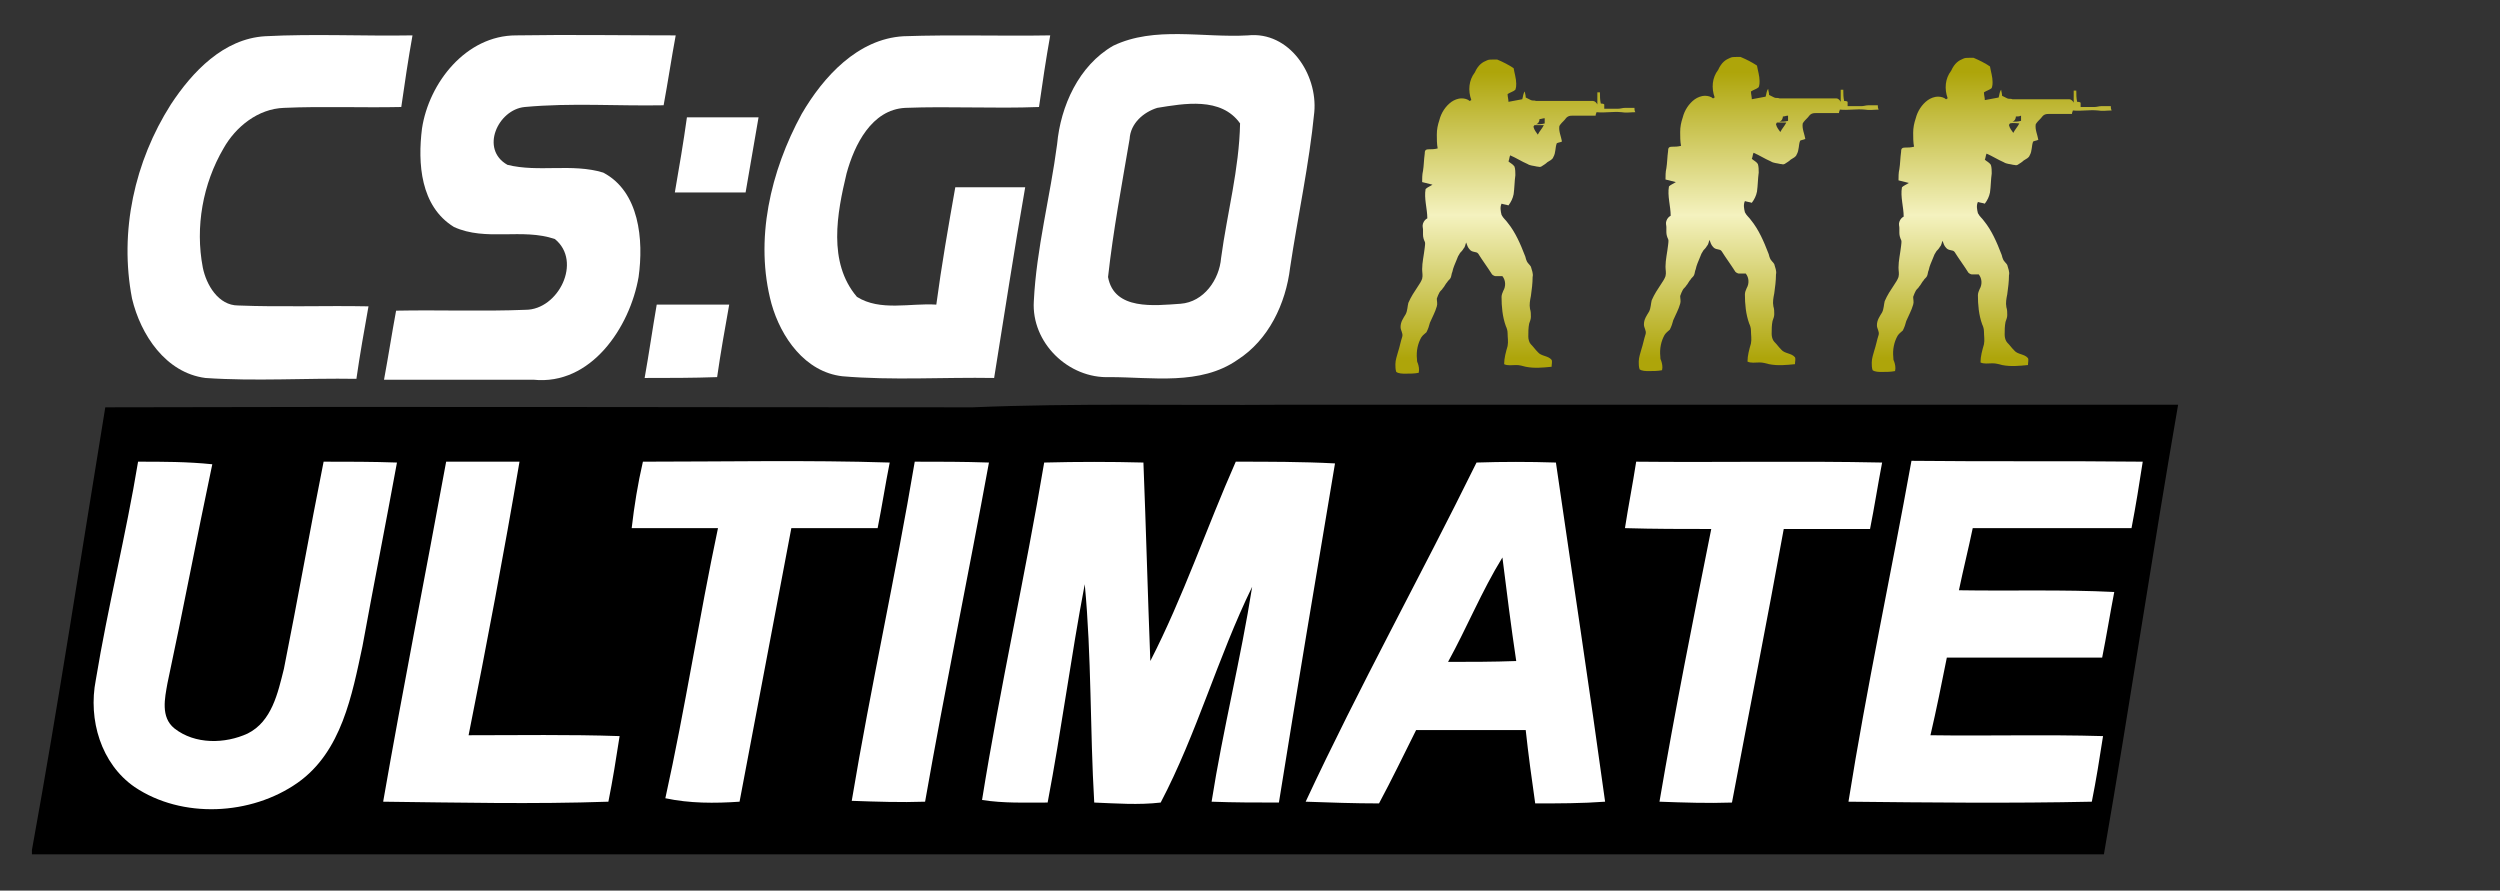 <svg version="1.1" id="Layer_1" xmlns="http://www.w3.org/2000/svg" xmlns:xlink="http://www.w3.org/1999/xlink" x="0px" y="0px" viewBox="0 0 289.7 103.2" style="enable-background:new 0 0 289.7 103.2;" xml:space="preserve">
    <rect x="0" y="0" width="289.7" height="103.2" fill="#333333" stroke="none"/>
    <style type="text/css">
        .st0 {
            fill: #FFFFFF;
        }

        .st1 {
            fill: url(#SVGID_1_);
        }

        .st2 {
            fill: url(#SVGID_2_);
        }

        .st3 {
            fill: url(#SVGID_3_);
        }

        .st4 {
            fill: url(#SVGID_4_);
        }

        .st5 {
            fill: url(#SVGID_5_);
        }

        .st6 {
            fill: url(#SVGID_6_);
        }

        svg {
            max-width: 200px;
            margin: 0 auto;
            background: #211f1f08;
        }

        @keyframes move {

            33.333% {

                opacity: .3;
                transform: translate(0px, -9px);
            }

            56.667% {

                transform: translate(0px, 6px);
            }

            90% {

                transform: translate(0px, 0px);
            }

            100% {

                transform: translate(0px, 0px);
            }
        }

        .feat path:nth-of-type(1) {

            animation: move .9s ease-in-out infinite;
        }

        .feat path:nth-of-type(2) {

            animation: move .9s .1s ease-in-out infinite;
        }

        .feat path:nth-of-type(3) {

            animation: move .9s .2s ease-in-out infinite;
        }

    </style>
    <g class="feat">
        <linearGradient id="SVGID_1_" gradientUnits="userSpaceOnUse" x1="175.721" y1="60.044" x2="175.721" y2="96.044" gradientTransform="matrix(1 0 0 -1 0 103)">
            <stop offset="4.000000e-02" style="stop-color:#AEA50A" />
            <stop offset="0.5" style="stop-color:#F4F2BF" />
            <stop offset="0.96" style="stop-color:#AEA50A" />
        </linearGradient>
        <path class="st1" d="M172.3,7c0.2-0.1,0.4-0.1,0.7-0.1c0.2,0,0.3,0,0.5,0c0.7,0.3,1.3,0.6,1.9,1c0.1,0.6,0.3,1.2,0.3,1.8         c0,0.2,0,0.4-0.1,0.7c-0.2,0.2-0.6,0.3-0.9,0.5c0,0.3,0.1,0.6,0.1,0.9c0.5-0.1,1.1-0.2,1.6-0.3c0.1-0.3,0.1-0.7,0.3-0.9         c0,0.2,0.1,0.4,0.1,0.7c0.2,0.1,0.4,0.2,0.6,0.3c0.2,0.1,0.4,0,0.6,0.1c2.2,0,4.4,0,6.6,0c0.2,0,0.4,0.2,0.5,0.4c0-0.5,0-1,0-1.4         c0.1,0,0.2,0,0.3,0c0,0.4,0,0.9,0.1,1.3c0.1,0,0.3,0,0.4,0.1c0,0.2,0,0.3,0,0.5c0.5,0,1,0,1.6,0c0.3,0,0.5-0.1,0.8-0.1         c0.4,0,0.7,0,1.1,0c0,0.2,0,0.3,0.1,0.5c-0.5,0-1.1,0.1-1.6,0c-1-0.1-1.9,0.1-2.9,0c0,0.1-0.1,0.2-0.1,0.4c-0.9,0-1.7,0-2.6,0         c-0.2,0-0.4,0-0.6,0.1c-0.2,0.1-0.3,0.3-0.4,0.4c-0.2,0.2-0.5,0.5-0.6,0.7c-0.1,0.6,0.2,1.2,0.3,1.8c-0.2,0.1-0.4,0.1-0.6,0.2         c-0.2,0.5-0.1,1.1-0.4,1.6c-0.1,0.3-0.4,0.4-0.7,0.6c-0.2,0.2-0.4,0.3-0.7,0.5c-0.2,0.1-0.3,0-0.5,0c-0.4-0.1-0.8-0.1-1.1-0.3         c-0.7-0.3-1.3-0.7-2-1c-0.1,0.2-0.1,0.5-0.2,0.7c0.2,0.2,0.5,0.3,0.7,0.6c0.1,0.3,0.1,0.7,0.1,1c-0.1,0.7-0.1,1.5-0.2,2.2         c-0.1,0.5-0.3,0.9-0.6,1.3c-0.3-0.1-0.5-0.1-0.8-0.2c-0.2,0.4-0.1,0.9,0,1.3c0.2,0.4,0.5,0.6,0.7,0.9c0.9,1.1,1.5,2.5,2,3.8         c0.1,0.2,0.1,0.4,0.2,0.6c0.1,0.3,0.4,0.5,0.5,0.7c0.1,0.4,0.3,0.8,0.2,1.2c0,0.7-0.1,1.5-0.2,2.2c-0.1,0.5-0.2,1-0.1,1.5         c0.1,0.3,0.1,0.6,0.1,0.9c0,0.3-0.1,0.5-0.2,0.8c-0.1,0.5-0.1,1-0.1,1.5c0,0.3,0.1,0.7,0.3,0.9c0.3,0.3,0.5,0.6,0.8,0.9         c0.4,0.5,1.2,0.4,1.6,0.9c0.1,0.2,0,0.5,0,0.8c-1,0.1-2,0.2-3,0c-0.4-0.1-0.7-0.2-1.1-0.2c-0.5,0-1,0.1-1.4-0.1         c0-0.7,0.2-1.4,0.4-2.1c0.1-0.5,0-1,0-1.5c0-0.3-0.1-0.6-0.2-0.8c-0.4-1.1-0.5-2.3-0.5-3.4c0-0.2,0.1-0.5,0.2-0.7         c0.3-0.5,0.3-1.2-0.1-1.7c-0.3,0-0.6,0-0.8,0c-0.1,0-0.3-0.1-0.4-0.2c-0.5-0.8-1.1-1.6-1.6-2.4c-0.2-0.3-0.7-0.1-1-0.5         c-0.2-0.2-0.3-0.5-0.4-0.8c-0.1,0.2-0.1,0.5-0.3,0.7c-0.1,0.2-0.3,0.4-0.4,0.5c-0.2,0.3-0.3,0.5-0.4,0.8c-0.2,0.5-0.4,0.9-0.5,1.4         c-0.1,0.2-0.1,0.5-0.2,0.7c-0.1,0.2-0.3,0.3-0.4,0.5c-0.2,0.2-0.3,0.5-0.5,0.7c-0.1,0.2-0.3,0.3-0.4,0.5c-0.1,0.2-0.2,0.4-0.3,0.7         c0,0.3,0.1,0.6,0,0.9c-0.2,0.7-0.5,1.2-0.8,1.9c-0.1,0.4-0.2,0.7-0.4,1.1c-0.2,0.2-0.4,0.3-0.6,0.6c-0.4,0.7-0.6,1.6-0.5,2.5         c0,0.2,0,0.3,0.1,0.5c0.1,0.3,0.2,0.7,0.1,1.1c-0.5,0.1-1,0.1-1.5,0.1c-0.4,0-0.8,0-1.1-0.2c-0.1-0.3-0.1-0.6-0.1-0.9         c0-0.5,0.2-1,0.3-1.4c0.2-0.6,0.3-1.2,0.5-1.8c0.1-0.4-0.2-0.7-0.2-1.1c0-0.6,0.3-1,0.6-1.5c0.2-0.4,0.2-0.9,0.3-1.3         c0.3-0.7,0.7-1.3,1.1-1.9c0.2-0.3,0.4-0.6,0.5-0.9c0.1-0.4,0-0.7,0-1.1c0-0.8,0.2-1.6,0.3-2.5c0-0.2,0.1-0.5,0-0.7         s-0.2-0.5-0.2-0.8c0-0.2,0-0.4,0-0.6s-0.1-0.4,0-0.7c0.1-0.3,0.3-0.5,0.5-0.6c0-1.1-0.4-2.3-0.2-3.4c0.2-0.2,0.5-0.3,0.8-0.5         c-0.4-0.1-0.8-0.2-1.2-0.3c0-0.4,0-0.9,0.1-1.3c0.1-0.6,0.1-1.3,0.2-2c0-0.1,0-0.3,0.1-0.4s0.3-0.1,0.4-0.1c0.3,0,0.6,0,1-0.1         c-0.1-0.5-0.1-1.1-0.1-1.6c0-0.6,0.1-1.1,0.3-1.7c0.2-0.8,0.7-1.6,1.4-2.1c0.3-0.2,0.7-0.4,1.2-0.4c0.3,0,0.7,0.1,0.9,0.3         c0.1,0,0.1-0.1,0.2-0.1c-0.4-1.1-0.3-2.3,0.4-3.2C171.3,7.5,171.8,7.2,172.3,7z M178.4,13.8c0,0.2-0.1,0.5-0.4,0.6         c0.3,0,0.7,0,1-0.1c0-0.2,0-0.4,0-0.6C178.8,13.7,178.6,13.8,178.4,13.8z M177.8,14.5c0,0.1-0.1,0.1-0.1,0.2         c0.1,0.4,0.3,0.6,0.5,0.9c0.2-0.4,0.5-0.7,0.7-1.1C178.5,14.5,178.1,14.5,177.8,14.5z" />
        <linearGradient id="SVGID_2_" gradientUnits="userSpaceOnUse" x1="203.921" y1="60.044" x2="203.921" y2="96.044" gradientTransform="matrix(1 0 0 -1 0 103)">
            <stop offset="4.000000e-02" style="stop-color:#AEA50A" />
            <stop offset="0.5" style="stop-color:#F4F2BF" />
            <stop offset="0.96" style="stop-color:#AEA50A" />
        </linearGradient>
        <path class="st2" d="M200.5,6.7c0.2-0.1,0.4-0.1,0.7-0.1c0.2,0,0.3,0,0.5,0c0.7,0.3,1.3,0.6,1.9,1c0.1,0.6,0.3,1.2,0.3,1.8         c0,0.2,0,0.4-0.1,0.7c-0.2,0.2-0.6,0.3-0.9,0.5c0,0.3,0.1,0.6,0.1,0.9c0.5-0.1,1.1-0.2,1.6-0.3c0.1-0.3,0.1-0.7,0.3-0.9         c0,0.2,0.1,0.4,0.1,0.7c0.2,0.1,0.4,0.2,0.6,0.3c0.2,0.1,0.4,0,0.6,0.1c2.2,0,4.4,0,6.6,0c0.2,0,0.4,0.2,0.5,0.4c0-0.5,0-1,0-1.4         c0.1,0,0.2,0,0.3,0c0,0.4,0,0.9,0.1,1.3c0.1,0,0.3,0,0.4,0.1c0,0.2,0,0.3,0,0.5c0.5,0,1,0,1.6,0c0.3,0,0.5-0.1,0.8-0.1         c0.4,0,0.7,0,1.1,0c0,0.2,0,0.3,0.1,0.5c-0.5,0-1.1,0.1-1.6,0c-1-0.1-1.9,0.1-2.9,0c0,0.1-0.1,0.2-0.1,0.4c-0.9,0-1.7,0-2.6,0         c-0.2,0-0.4,0-0.6,0.1c-0.2,0.1-0.3,0.3-0.4,0.4c-0.2,0.2-0.5,0.5-0.6,0.7c-0.1,0.6,0.2,1.2,0.3,1.8c-0.2,0.1-0.4,0.1-0.6,0.2         c-0.2,0.5-0.1,1.1-0.4,1.6c-0.1,0.3-0.4,0.4-0.7,0.6c-0.2,0.2-0.4,0.3-0.7,0.5c-0.2,0.1-0.3,0-0.5,0c-0.4-0.1-0.8-0.1-1.1-0.3         c-0.7-0.3-1.3-0.7-2-1c-0.1,0.2-0.1,0.5-0.2,0.7c0.2,0.2,0.5,0.3,0.7,0.6c0.1,0.3,0.1,0.7,0.1,1c-0.1,0.7-0.1,1.5-0.2,2.2         c-0.1,0.5-0.3,0.9-0.6,1.3c-0.3-0.1-0.5-0.1-0.8-0.2c-0.2,0.4-0.1,0.9,0,1.3c0.2,0.4,0.5,0.6,0.7,0.9c0.9,1.1,1.5,2.5,2,3.8         c0.1,0.2,0.1,0.4,0.2,0.6c0.1,0.3,0.4,0.5,0.5,0.7c0.1,0.4,0.3,0.8,0.2,1.2c0,0.7-0.1,1.5-0.2,2.2c-0.1,0.5-0.2,1-0.1,1.5         c0.1,0.3,0.1,0.6,0.1,0.9c0,0.3-0.1,0.5-0.2,0.8c-0.1,0.5-0.1,1-0.1,1.5c0,0.3,0.1,0.7,0.3,0.9c0.3,0.3,0.5,0.6,0.8,0.9         c0.4,0.5,1.2,0.4,1.6,0.9c0.1,0.2,0,0.5,0,0.8c-1,0.1-2,0.2-3,0c-0.4-0.1-0.7-0.2-1.1-0.2c-0.5,0-1,0.1-1.4-0.1         c0-0.7,0.2-1.4,0.4-2.1c0.1-0.5,0-1,0-1.5c0-0.3-0.1-0.6-0.2-0.8c-0.4-1.1-0.5-2.3-0.5-3.4c0-0.2,0.1-0.5,0.2-0.7         c0.3-0.5,0.3-1.2-0.1-1.7c-0.3,0-0.6,0-0.8,0c-0.1,0-0.3-0.1-0.4-0.2c-0.5-0.8-1.1-1.6-1.6-2.4c-0.2-0.3-0.7-0.1-1-0.5         c-0.2-0.2-0.3-0.5-0.4-0.8c-0.1,0.2-0.1,0.5-0.3,0.7c-0.1,0.2-0.3,0.4-0.4,0.5c-0.2,0.3-0.3,0.5-0.4,0.8c-0.2,0.5-0.4,0.9-0.5,1.4         c-0.1,0.2-0.1,0.5-0.2,0.7c-0.1,0.2-0.3,0.3-0.4,0.5c-0.2,0.2-0.3,0.5-0.5,0.7c-0.1,0.2-0.3,0.3-0.4,0.5c-0.1,0.2-0.2,0.4-0.3,0.7         c0,0.3,0.1,0.6,0,0.9c-0.2,0.7-0.5,1.2-0.8,1.9c-0.1,0.4-0.2,0.7-0.4,1.1c-0.2,0.2-0.4,0.3-0.6,0.6c-0.4,0.7-0.6,1.6-0.5,2.5         c0,0.2,0,0.3,0.1,0.5c0.1,0.3,0.2,0.7,0.1,1.1c-0.5,0.1-1,0.1-1.5,0.1c-0.4,0-0.8,0-1.1-0.2c-0.1-0.3-0.1-0.6-0.1-0.9         c0-0.5,0.2-1,0.3-1.4c0.2-0.6,0.3-1.2,0.5-1.8c0.1-0.4-0.2-0.7-0.2-1.1c0-0.6,0.3-1,0.6-1.5c0.2-0.4,0.2-0.9,0.3-1.3         c0.3-0.7,0.7-1.3,1.1-1.9c0.2-0.3,0.4-0.6,0.5-0.9c0.1-0.4,0-0.7,0-1.1c0-0.8,0.2-1.6,0.3-2.5c0-0.2,0.1-0.5,0-0.7         s-0.2-0.5-0.2-0.8c0-0.2,0-0.4,0-0.6s-0.1-0.4,0-0.7c0.1-0.3,0.3-0.5,0.5-0.6c0-1.1-0.4-2.3-0.2-3.4c0.2-0.2,0.5-0.3,0.8-0.5         c-0.4-0.1-0.8-0.2-1.2-0.3c0-0.4,0-0.9,0.1-1.3c0.1-0.6,0.1-1.3,0.2-2c0-0.1,0-0.3,0.1-0.4s0.3-0.1,0.4-0.1c0.3,0,0.6,0,1-0.1         c-0.1-0.5-0.1-1.1-0.1-1.6c0-0.6,0.1-1.1,0.3-1.7c0.2-0.8,0.7-1.6,1.4-2.1c0.3-0.2,0.7-0.4,1.2-0.4c0.3,0,0.7,0.1,0.9,0.3         c0.1,0,0.1-0.1,0.2-0.1c-0.4-1.1-0.3-2.3,0.4-3.2C199.5,7.2,200,6.9,200.5,6.7z M206.6,13.5c0,0.2-0.1,0.5-0.4,0.6         c0.3,0,0.7,0,1-0.1c0-0.2,0-0.4,0-0.6C207,13.4,206.8,13.5,206.6,13.5z M205.9,14.2c0,0.1-0.1,0.1-0.1,0.2c0.1,0.4,0.3,0.6,0.5,0.9         c0.2-0.4,0.5-0.7,0.7-1.1C206.6,14.2,206.3,14.2,205.9,14.2z" />
        <linearGradient id="SVGID_3_" gradientUnits="userSpaceOnUse" x1="230.921" y1="60.044" x2="230.921" y2="96.044" gradientTransform="matrix(1 0 0 -1 0 103)">
            <stop offset="4.000000e-02" style="stop-color:#AEA50A" />
            <stop offset="0.5" style="stop-color:#F4F2BF" />
            <stop offset="0.96" style="stop-color:#AEA50A" />
        </linearGradient>
        <path class="st3" d="M227.5,6.8c0.2-0.1,0.4-0.1,0.7-0.1c0.2,0,0.3,0,0.5,0c0.7,0.3,1.3,0.6,1.9,1c0.1,0.6,0.3,1.2,0.3,1.8         c0,0.2,0,0.4-0.1,0.7c-0.2,0.2-0.6,0.3-0.9,0.5c0,0.3,0.1,0.6,0.1,0.9c0.5-0.1,1.1-0.2,1.6-0.3c0.1-0.3,0.1-0.7,0.3-0.9         c0,0.2,0.1,0.4,0.1,0.7c0.2,0.1,0.4,0.2,0.6,0.3c0.2,0.1,0.4,0,0.6,0.1c2.2,0,4.4,0,6.6,0c0.2,0,0.4,0.2,0.5,0.4c0-0.5,0-1,0-1.4         c0.1,0,0.2,0,0.3,0c0,0.4,0,0.9,0.1,1.3c0.1,0,0.3,0,0.4,0.1c0,0.2,0,0.3,0,0.5c0.5,0,1,0,1.6,0c0.3,0,0.5-0.1,0.8-0.1         c0.4,0,0.7,0,1.1,0c0,0.2,0,0.3,0.1,0.5c-0.5,0-1.1,0.1-1.6,0c-1-0.1-1.9,0.1-2.9,0c0,0.1-0.1,0.2-0.1,0.4c-0.9,0-1.7,0-2.6,0         c-0.2,0-0.4,0-0.6,0.1c-0.2,0.1-0.3,0.3-0.4,0.4c-0.2,0.2-0.5,0.5-0.6,0.7c-0.1,0.6,0.2,1.2,0.3,1.8c-0.2,0.1-0.4,0.1-0.6,0.2         c-0.2,0.5-0.1,1.1-0.4,1.6c-0.1,0.3-0.4,0.4-0.7,0.6c-0.2,0.2-0.4,0.3-0.7,0.5c-0.2,0.1-0.3,0-0.5,0c-0.4-0.1-0.8-0.1-1.1-0.3         c-0.7-0.3-1.3-0.7-2-1c-0.1,0.2-0.1,0.5-0.2,0.7c0.2,0.2,0.5,0.3,0.7,0.6c0.1,0.3,0.1,0.7,0.1,1c-0.1,0.7-0.1,1.5-0.2,2.2         c-0.1,0.5-0.3,0.9-0.6,1.3c-0.3-0.1-0.5-0.1-0.8-0.2c-0.2,0.4-0.1,0.9,0,1.3c0.2,0.4,0.5,0.6,0.7,0.9c0.9,1.1,1.5,2.5,2,3.8         c0.1,0.2,0.1,0.4,0.2,0.6c0.1,0.3,0.4,0.5,0.5,0.7c0.1,0.4,0.3,0.8,0.2,1.2c0,0.7-0.1,1.5-0.2,2.2c-0.1,0.5-0.2,1-0.1,1.5         c0.1,0.3,0.1,0.6,0.1,0.9c0,0.3-0.1,0.5-0.2,0.8c-0.1,0.5-0.1,1-0.1,1.5c0,0.3,0.1,0.7,0.3,0.9c0.3,0.3,0.5,0.6,0.8,0.9         c0.4,0.5,1.2,0.4,1.6,0.9c0.1,0.2,0,0.5,0,0.8c-1,0.1-2,0.2-3,0c-0.4-0.1-0.7-0.2-1.1-0.2c-0.5,0-1,0.1-1.4-0.1         c0-0.7,0.2-1.4,0.4-2.1c0.1-0.5,0-1,0-1.5c0-0.3-0.1-0.6-0.2-0.8c-0.4-1.1-0.5-2.3-0.5-3.4c0-0.2,0.1-0.5,0.2-0.7         c0.3-0.5,0.3-1.2-0.1-1.7c-0.3,0-0.6,0-0.8,0c-0.1,0-0.3-0.1-0.4-0.2c-0.5-0.8-1.1-1.6-1.6-2.4c-0.2-0.3-0.7-0.1-1-0.5         c-0.2-0.2-0.3-0.5-0.4-0.8c-0.1,0.2-0.1,0.5-0.3,0.7c-0.1,0.2-0.3,0.4-0.4,0.5c-0.2,0.3-0.3,0.5-0.4,0.8c-0.2,0.5-0.4,0.9-0.5,1.4         c-0.1,0.2-0.1,0.5-0.2,0.7c-0.1,0.2-0.3,0.3-0.4,0.5c-0.2,0.2-0.3,0.5-0.5,0.7c-0.1,0.2-0.3,0.3-0.4,0.5c-0.1,0.2-0.2,0.4-0.3,0.7         c0,0.3,0.1,0.6,0,0.9c-0.2,0.7-0.5,1.2-0.8,1.9c-0.1,0.4-0.2,0.7-0.4,1.1c-0.2,0.2-0.4,0.3-0.6,0.6c-0.4,0.7-0.6,1.6-0.5,2.5         c0,0.2,0,0.3,0.1,0.5c0.1,0.3,0.2,0.7,0.1,1.1c-0.5,0.1-1,0.1-1.5,0.1c-0.4,0-0.8,0-1.1-0.2c-0.1-0.3-0.1-0.6-0.1-0.9         c0-0.5,0.2-1,0.3-1.4c0.2-0.6,0.3-1.2,0.5-1.8c0.1-0.4-0.2-0.7-0.2-1.1c0-0.6,0.3-1,0.6-1.5c0.2-0.4,0.2-0.9,0.3-1.3         c0.3-0.7,0.7-1.3,1.1-1.9c0.2-0.3,0.4-0.6,0.5-0.9c0.1-0.4,0-0.7,0-1.1c0-0.8,0.2-1.6,0.3-2.5c0-0.2,0.1-0.5,0-0.7         s-0.2-0.5-0.2-0.8c0-0.2,0-0.4,0-0.6s-0.1-0.4,0-0.7c0.1-0.3,0.3-0.5,0.5-0.6c0-1.1-0.4-2.3-0.2-3.4c0.2-0.2,0.5-0.3,0.8-0.5         c-0.4-0.1-0.8-0.2-1.2-0.3c0-0.4,0-0.9,0.1-1.3c0.1-0.6,0.1-1.3,0.2-2c0-0.1,0-0.3,0.1-0.4s0.3-0.1,0.4-0.1c0.3,0,0.6,0,1-0.1         c-0.1-0.5-0.1-1.1-0.1-1.6c0-0.6,0.1-1.1,0.3-1.7c0.2-0.8,0.7-1.6,1.4-2.1c0.3-0.2,0.7-0.4,1.2-0.4c0.3,0,0.7,0.1,0.9,0.3         c0.1,0,0.1-0.1,0.2-0.1c-0.4-1.1-0.3-2.3,0.4-3.2C226.5,7.3,227,7,227.5,6.8z M233.6,13.5c0,0.2-0.1,0.5-0.4,0.6c0.3,0,0.7,0,1-0.1         c0-0.2,0-0.4,0-0.6C234,13.5,233.8,13.5,233.6,13.5z M232.9,14.3c0,0.1-0.1,0.1-0.1,0.2c0.1,0.4,0.3,0.6,0.5,0.9         c0.2-0.4,0.5-0.7,0.7-1.1C233.7,14.3,233.3,14.2,232.9,14.3z" />
    </g>
    <g>
        <path d="M19.8,12.1c2.5-3.8,6.1-7.6,10.9-7.9c5.7-0.3,11.4,0,17.1-0.1c-0.5,2.8-0.9,5.5-1.3,8.3c-4.5,0.1-9.1-0.1-13.6,0.1         c-3,0.1-5.6,2.2-7,4.7c-2.4,4.1-3.3,9.1-2.4,13.8c0.4,2,1.8,4.4,4.1,4.4c5,0.2,10.1,0,15.1,0.1c-0.5,2.8-1,5.6-1.4,8.4         c-5.8-0.1-11.7,0.3-17.5-0.1c-4.6-0.6-7.5-5-8.5-9.2C13.8,26.8,15.6,18.7,19.8,12.1z" style="fill:white;" />
        <path d="M48.9,14.9C49.7,9.6,54,4.1,59.8,4.1c6.2-0.1,12.3,0,18.5,0c-0.5,2.7-0.9,5.4-1.4,8.1c-5.4,0.1-10.7-0.3-16.1,0.2         c-3.1,0.3-5.2,4.9-2,6.7c3.6,0.9,7.5-0.2,11.1,0.9c4.2,2.2,4.7,7.8,4.1,12.1c-1,5.8-5.5,12.6-12.2,11.9c-5.8,0-11.5,0-17.3,0         c0.5-2.7,0.9-5.3,1.4-8c5-0.1,10,0.1,15-0.1c3.8,0,6.6-5.6,3.4-8.2c-3.8-1.3-8,0.3-11.7-1.4C48.7,23.9,48.4,18.9,48.9,14.9z" style="fill:white;" />
        <path d="M92.9,13.2c2.5-4.3,6.5-8.7,11.8-9c5.7-0.2,11.3,0,17-0.1c-0.5,2.8-0.9,5.5-1.3,8.3c-5.2,0.2-10.3-0.1-15.5,0.1         c-3.9,0.2-5.9,4.3-6.8,7.6c-1.1,4.6-2.2,10.3,1.2,14.3c2.7,1.7,6.2,0.7,9.2,0.9c0.6-4.5,1.4-9.1,2.2-13.6c2.7,0,5.4,0,8.1,0         c-1.3,7.4-2.4,14.7-3.6,22.1c-5.9-0.1-11.8,0.3-17.6-0.2c-4.3-0.5-7.1-4.5-8.2-8.4C87.4,27.8,89.3,19.8,92.9,13.2z" style="fill:white;" />
        <path d="M129,5.3c4.8-2.3,10.4-0.9,15.6-1.2c4.8-0.5,8.1,4.5,7.7,8.9c-0.6,6.1-1.9,12-2.8,18c-0.5,4.2-2.5,8.4-6.1,10.7         c-4.3,3-9.9,2-14.8,2c-4.8,0.2-9.1-4-8.8-8.8c0.3-6.1,1.9-12.1,2.7-18.2C122.9,12.3,125,7.6,129,5.3z M134.1,12.5         c-1.6,0.5-3.1,1.8-3.2,3.6c-0.9,5.3-1.9,10.6-2.5,16c0.7,3.9,5.4,3.3,8.4,3.1c2.7-0.2,4.5-2.8,4.7-5.3c0.7-5.2,2.1-10.3,2.2-15.6         C141.5,11.2,137.2,12,134.1,12.5z" style="fill:white;" />
        <path d="M78.2,22.3c0.5-2.9,1-5.8,1.4-8.7c2.8,0,5.6,0,8.3,0c-0.5,2.9-1,5.8-1.5,8.7C83.8,22.3,81,22.3,78.2,22.3z" style="fill:white;" />
        <path d="M76.1,35.3c2.8,0,5.6,0,8.4,0c-0.5,2.8-1,5.6-1.4,8.4c-2.8,0.1-5.6,0.1-8.4,0.1C75.2,41,75.6,38.2,76.1,35.3z" style="fill:white;" />
    </g>
    <g>
        <path d="M12.2,47.2c33.5-0.1,67,0,100.5,0c12-0.5,24-0.2,36-0.3c34.6,0,69.1,0,103.7,0c-3,17.3-5.6,34.8-8.6,52.1H3.7v-0.5         C6.8,81.4,9.4,64.3,12.2,47.2z" />
        <path class="st0" d="M16,53.5c-1.4,8.5-3.5,16.8-4.9,25.3c-0.9,4.6,0.6,9.7,4.5,12.4c5.5,3.7,13.5,3.3,18.9-0.5         c5.1-3.6,6.3-10.2,7.5-15.8c1.3-7.1,2.7-14.2,4-21.3c-2.8-0.1-5.7-0.1-8.5-0.1c-1.6,8-3,16-4.6,24c-0.7,2.8-1.4,6.1-4.2,7.5         c-2.6,1.2-6.1,1.3-8.5-0.6c-1.6-1.3-1.1-3.5-0.8-5.2c1.8-8.4,3.4-16.9,5.2-25.4C21.7,53.5,18.9,53.5,16,53.5z" />
        <path class="st0" d="M44.4,92.9c8.7,0.1,17.4,0.3,26.1,0c0.5-2.5,0.9-5,1.3-7.6c-5.8-0.2-11.7-0.1-17.5-0.1         c2.1-10.5,4.1-21.1,5.9-31.7c-2.9,0-5.7,0-8.5,0C49.3,66.6,46.7,79.7,44.4,92.9z" />
        <path class="st0" d="M73.2,61.2c3.3,0,6.7,0,10,0c-2.2,10.4-3.8,20.9-6.1,31.3c2.8,0.6,5.7,0.6,8.6,0.4c2-10.6,4-21.1,6-31.7         c3.3,0,6.7,0,10,0c0.5-2.5,0.9-5.1,1.4-7.6c-9.5-0.3-19.1-0.1-28.6-0.1C73.9,56.1,73.5,58.6,73.2,61.2z" />
        <path class="st0" d="M106,53.5c-2.2,13.1-5.1,26.1-7.3,39.3c2.8,0.1,5.7,0.2,8.5,0.1c2.3-13.1,5-26.2,7.4-39.3         C111.7,53.5,108.8,53.5,106,53.5z" />
        <path class="st0" d="M121,53.6c-2.2,13.1-5.1,26-7.2,39.1c2.5,0.4,5.1,0.3,7.6,0.3c1.6-8.4,2.7-16.9,4.3-25.3         c0.8,8.4,0.6,16.8,1.1,25.3c2.6,0.1,5.1,0.3,7.7,0c4.2-8,6.6-16.8,10.6-25c-1.3,8.3-3.4,16.6-4.7,24.9c2.6,0.1,5.2,0.1,7.8,0.1         c2.1-13.1,4.3-26.2,6.5-39.3c-3.8-0.2-7.7-0.2-11.5-0.2c-3.4,7.7-6.1,15.7-9.9,23.1c-0.3-7.7-0.5-15.4-0.8-23         C128.7,53.5,124.9,53.5,121,53.6z" />
        <path class="st0" d="M171.1,53.6c-6.5,13.2-13.6,26-19.8,39.3c2.8,0.1,5.7,0.2,8.5,0.2c1.5-2.8,2.9-5.7,4.3-8.5c4.2,0,8.4,0,12.7,0         c0.3,2.8,0.7,5.7,1.1,8.5c2.7,0,5.4,0,8.1-0.2c-1.8-13.1-3.8-26.2-5.7-39.3C177.2,53.5,174.1,53.5,171.1,53.6z" />
        <path class="st0" d="M188.3,61.2c3.3,0.1,6.7,0.1,10,0.1c-2.1,10.5-4.2,21-6,31.6c2.8,0.1,5.6,0.2,8.4,0.1c2-10.6,4.1-21.2,6-31.7         c3.3,0,6.7,0,10,0c0.5-2.5,0.9-5.1,1.4-7.7c-9.5-0.2-19,0-28.5-0.1C189.2,56.1,188.7,58.6,188.3,61.2z" />
        <path class="st0" d="M214.2,92.9c9.4,0.1,18.8,0.2,28.2,0c0.5-2.5,0.9-5,1.3-7.6c-6.7-0.2-13.3,0-20-0.1c0.7-3,1.3-6,1.9-9         c6,0,12,0,18,0c0.5-2.5,0.9-5,1.4-7.6c-6-0.3-12-0.1-18-0.2c0.5-2.4,1.1-4.8,1.6-7.2c6.1,0,12.3,0,18.4,0c0.5-2.6,0.9-5.1,1.3-7.7         c-8.9-0.1-17.9,0-26.8-0.1C219.1,66.7,216.3,79.7,214.2,92.9z" />
        <path d="M167.8,76.7c2.2-4,3.9-8.2,6.3-12.1c0.5,4,1,8,1.6,12C173,76.7,170.4,76.7,167.8,76.7z" />
    </g>
</svg>
